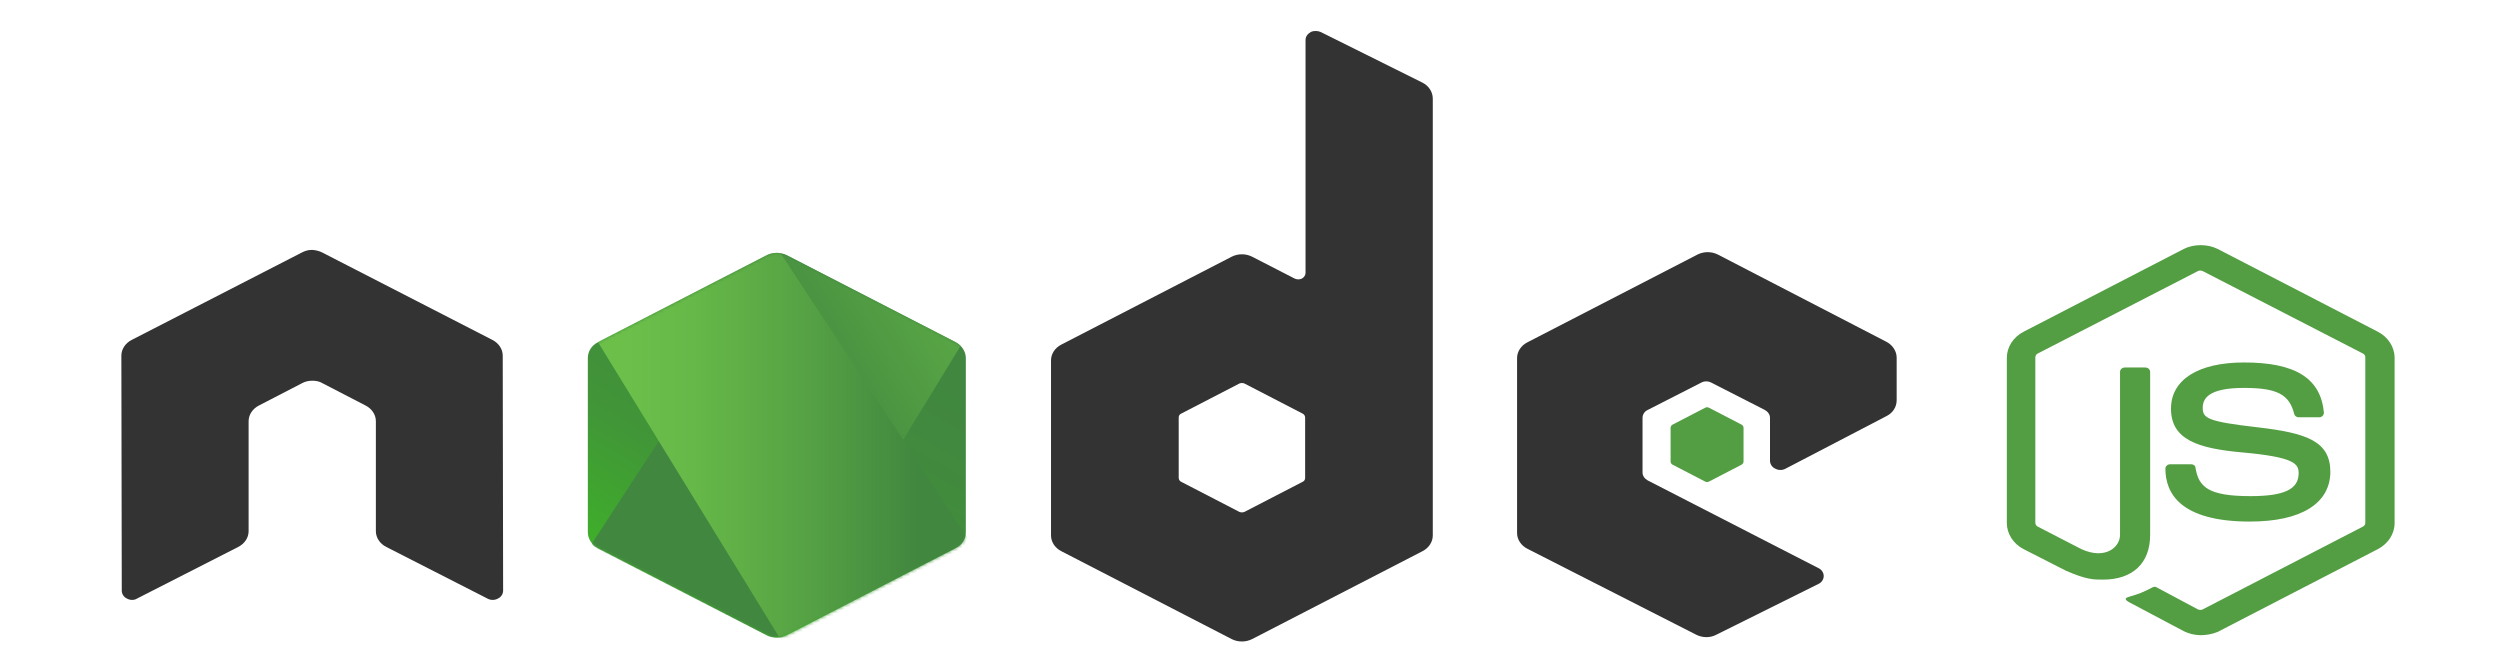 <?xml version="1.0" encoding="UTF-8" standalone="no"?>
<!-- Created with Inkscape (http://www.inkscape.org/) -->

<svg
   width="172"
   height="45.883"
   viewBox="0 0 172 45.883"
   version="1.1"
   id="svg1717"
   inkscape:version="1.3 (0e150ed6c4, 2023-07-21)"
   sodipodi:docname="node-light.new.svg"
   inkscape:export-filename="/home/klequis/dev/cbsite/src/ui/media/react-router.png"
   inkscape:export-xdpi="90"
   inkscape:export-ydpi="90"
   xmlns:inkscape="http://www.inkscape.org/namespaces/inkscape"
   xmlns:sodipodi="http://sodipodi.sourceforge.net/DTD/sodipodi-0.dtd"
   xmlns="http://www.w3.org/2000/svg"
   xmlns:svg="http://www.w3.org/2000/svg"
   xmlns:rdf="http://www.w3.org/1999/02/22-rdf-syntax-ns#"
   xmlns:cc="http://creativecommons.org/ns#"
   xmlns:dc="http://purl.org/dc/elements/1.1/">
  <defs
     id="defs1711">
    <linearGradient
       id="linearGradient-1-8"
       y2="105.422"
       x2="32.862"
       y1="21.346"
       x1="79.823"
       gradientTransform="scale(0.937,1.067)"
       gradientUnits="userSpaceOnUse">
      <stop
         id="stop1421"
         offset="0%"
         stop-color="#41873F" />
      <stop
         id="stop1423"
         offset="32.88%"
         stop-color="#418B3D" />
      <stop
         id="stop1425"
         offset="63.52%"
         stop-color="#419637" />
      <stop
         id="stop1427"
         offset="93.19%"
         stop-color="#3FA92D" />
      <stop
         id="stop1429"
         offset="100%"
         stop-color="#3FAE2A" />
    </linearGradient>
    <mask
       id="mask-3-69"
       fill="#ffffff">
      <path
         d="m 57.903,1.849 c -1.849,-1.04 -4.045,-1.04 -5.894,0 L 3.352,29.934 c -1.849,1.04 -2.889,3.005 -2.889,5.085 V 91.305 c 0,2.08 1.156,4.045 2.889,5.085 l 48.657,28.085 c 1.849,1.04 4.045,1.04 5.894,0 L 106.561,96.39 c 1.849,-1.04 2.889,-3.005 2.889,-5.085 V 35.019 c 0,-2.08 -1.156,-4.045 -2.889,-5.085 z"
         id="use1503"
         inkscape:connector-curvature="0" />
    </mask>
    <linearGradient
       id="linearGradient-4-6"
       y2="-19.865"
       x2="184.674"
       y1="64.593"
       x1="51.369"
       gradientTransform="scale(0.926,1.08)"
       gradientUnits="userSpaceOnUse">
      <stop
         id="stop1433"
         offset="13.76%"
         stop-color="#41873F" />
      <stop
         id="stop1435"
         offset="40.32%"
         stop-color="#54A044" />
      <stop
         id="stop1437"
         offset="71.36%"
         stop-color="#66B848" />
      <stop
         id="stop1439"
         offset="90.81%"
         stop-color="#6CC04A" />
    </linearGradient>
    <mask
       id="mask5"
       fill="#ffffff">
      <path
         d="m 57.903,1.849 c -1.849,-1.04 -4.045,-1.04 -5.894,0 L 3.352,29.934 c -1.849,1.04 -2.889,3.005 -2.889,5.085 V 91.305 c 0,2.08 1.156,4.045 2.889,5.085 l 48.657,28.085 c 1.849,1.04 4.045,1.04 5.894,0 L 106.561,96.39 c 1.849,-1.04 2.889,-3.005 2.889,-5.085 V 35.019 c 0,-2.08 -1.156,-4.045 -2.889,-5.085 z"
         id="use5"
         inkscape:connector-curvature="0" />
    </mask>
    <linearGradient
       id="linearGradient-5-0"
       y2="1.397"
       x2="60.6"
       y1="1.397"
       x1="5.443"
       gradientTransform="scale(1.633,0.612)"
       gradientUnits="userSpaceOnUse">
      <stop
         id="stop1442"
         offset="9.192%"
         stop-color="#6CC04A" />
      <stop
         id="stop1444"
         offset="28.64%"
         stop-color="#66B848" />
      <stop
         id="stop1446"
         offset="59.68%"
         stop-color="#54A044" />
      <stop
         id="stop1448"
         offset="86.24%"
         stop-color="#41873F" />
    </linearGradient>
    <linearGradient
       id="linearGradient-6-0"
       y2="66.989"
       x2="120.279"
       y1="66.989"
       x1="-1.421"
       gradientTransform="scale(0.925,1.081)"
       gradientUnits="userSpaceOnUse">
      <stop
         id="stop1451"
         offset="9.192%"
         stop-color="#6CC04A" />
      <stop
         id="stop1453"
         offset="28.64%"
         stop-color="#66B848" />
      <stop
         id="stop1455"
         offset="59.68%"
         stop-color="#54A044" />
      <stop
         id="stop1457"
         offset="86.24%"
         stop-color="#41873F" />
    </linearGradient>
    <linearGradient
       id="linearGradient-7-9"
       y2="68.363"
       x2="169.633"
       y1="68.363"
       x1="118.038"
       gradientTransform="scale(0.655,1.528)"
       gradientUnits="userSpaceOnUse">
      <stop
         id="stop1460"
         offset="9.192%"
         stop-color="#6CC04A" />
      <stop
         id="stop1462"
         offset="28.64%"
         stop-color="#66B848" />
      <stop
         id="stop1464"
         offset="59.68%"
         stop-color="#54A044" />
      <stop
         id="stop1466"
         offset="86.24%"
         stop-color="#41873F" />
    </linearGradient>
    <linearGradient
       id="linearGradient-8-1"
       y2="150.752"
       x2="87.897"
       y1="150.752"
       x1="-1.039"
       gradientTransform="scale(1.266,0.79)"
       gradientUnits="userSpaceOnUse">
      <stop
         id="stop1469"
         offset="9.192%"
         stop-color="#6CC04A" />
      <stop
         id="stop1471"
         offset="28.64%"
         stop-color="#66B848" />
      <stop
         id="stop1473"
         offset="59.68%"
         stop-color="#54A044" />
      <stop
         id="stop1475"
         offset="86.24%"
         stop-color="#41873F" />
    </linearGradient>
    <linearGradient
       id="linearGradient-9-2"
       y2="216.514"
       x2="46.004"
       y1="37.182"
       x1="100.854"
       gradientTransform="scale(1.266,0.79)"
       gradientUnits="userSpaceOnUse">
      <stop
         id="stop1478"
         offset="0%"
         stop-color="#41873F" />
      <stop
         id="stop1480"
         offset="32.88%"
         stop-color="#418B3D" />
      <stop
         id="stop1482"
         offset="63.52%"
         stop-color="#419637" />
      <stop
         id="stop1484"
         offset="93.19%"
         stop-color="#3FA92D" />
      <stop
         id="stop1486"
         offset="100%"
         stop-color="#3FAE2A" />
    </linearGradient>
  </defs>
  <sodipodi:namedview
     id="base"
     pagecolor="#ffffff"
     bordercolor="#666666"
     borderopacity="1.0"
     inkscape:pageopacity="0.0"
     inkscape:pageshadow="2"
     inkscape:zoom="5.6"
     inkscape:cx="75.982143"
     inkscape:cy="12.5"
     inkscape:document-units="px"
     inkscape:current-layer="layer1"
     showgrid="false"
     showborder="true"
     showguides="true"
     inkscape:guide-bbox="true"
     inkscape:window-width="3440"
     inkscape:window-height="1376"
     inkscape:window-x="0"
     inkscape:window-y="27"
     inkscape:window-maximized="1"
     gridtolerance="1"
     guidetolerance="1"
     fit-margin-top="0"
     fit-margin-left="0"
     fit-margin-right="0"
     fit-margin-bottom="0"
     units="px"
     inkscape:showpageshadow="2"
     inkscape:pagecheckerboard="0"
     inkscape:deskcolor="#d1d1d1">
    <sodipodi:guide
       position="207.321,59.55"
       orientation="1,0"
       id="guide2360"
       inkscape:locked="false" />
    <sodipodi:guide
       position="86.5,65.357"
       orientation="1,0"
       id="guide2630"
       inkscape:locked="false"
       inkscape:label=""
       inkscape:color="rgb(255,0,0)" />
    <sodipodi:guide
       position="170,65.536"
       orientation="1,0"
       id="guide1933"
       inkscape:locked="false" />
  </sodipodi:namedview>
  <g
     inkscape:label="Layer 1"
     inkscape:groupmode="layer"
     id="layer1"
     transform="translate(-1.072,-1077.437)">
    <g
       transform="matrix(1.276,0,0,1.276,-42.505,1075.27)"
       id="g1051">
      <path
         style="fill:#539e43;stroke:none;stroke-width:0.177;stroke-opacity:0.953"
         inkscape:connector-curvature="0"
         d="m 152.811,35.946 c -0.325,0 -0.628,-0.077 -0.909,-0.213 l -2.879,-1.526 c -0.433,-0.213 -0.216,-0.29 -0.087,-0.328 0.584,-0.174 0.693,-0.213 1.299,-0.522 0.065,-0.039 0.151,-0.019 0.216,0.019 l 2.208,1.179 c 0.087,0.039 0.195,0.039 0.26,0 l 8.636,-4.463 c 0.087,-0.039 0.13,-0.116 0.13,-0.213 v -8.907 c 0,-0.097 -0.043,-0.174 -0.13,-0.213 l -8.636,-4.444 c -0.087,-0.039 -0.195,-0.039 -0.26,0 l -8.636,4.444 c -0.087,0.039 -0.13,0.135 -0.13,0.213 v 8.907 c 0,0.077 0.043,0.174 0.13,0.213 l 2.359,1.217 c 1.277,0.58 2.078,-0.097 2.078,-0.773 v -8.791 c 0,-0.116 0.108,-0.232 0.26,-0.232 h 1.104 c 0.13,0 0.26,0.097 0.26,0.232 v 8.791 c 0,1.526 -0.931,2.415 -2.554,2.415 -0.498,0 -0.887,0 -1.991,-0.483 l -2.273,-1.159 c -0.563,-0.29 -0.909,-0.831 -0.909,-1.41 v -8.907 c 0,-0.58 0.346,-1.121 0.909,-1.41 l 8.636,-4.463 c 0.541,-0.27 1.277,-0.27 1.818,0 l 8.636,4.463 c 0.563,0.29 0.909,0.831 0.909,1.41 v 8.907 c 0,0.58 -0.346,1.121 -0.909,1.41 l -8.636,4.463 c -0.281,0.116 -0.606,0.174 -0.909,0.174 z m 2.662,-6.125 c -3.788,0 -4.567,-1.546 -4.567,-2.859 0,-0.116 0.108,-0.232 0.26,-0.232 h 1.125 c 0.13,0 0.238,0.077 0.238,0.193 0.173,1.024 0.671,1.526 2.965,1.526 1.818,0 2.597,-0.367 2.597,-1.237 0,-0.502 -0.216,-0.869 -3.052,-1.121 -2.359,-0.213 -3.831,-0.676 -3.831,-2.357 0,-1.565 1.472,-2.492 3.939,-2.492 2.77,0 4.134,0.85 4.307,2.705 0,0.058 -0.022,0.116 -0.065,0.174 -0.043,0.039 -0.108,0.077 -0.173,0.077 h -1.125 c -0.108,0 -0.216,-0.077 -0.238,-0.174 -0.26,-1.063 -0.931,-1.41 -2.705,-1.41 -1.991,0 -2.229,0.618 -2.229,1.082 0,0.56 0.281,0.734 2.965,1.043 2.662,0.309 3.917,0.754 3.917,2.415 -0.022,1.7 -1.58,2.666 -4.329,2.666 z"
         id="path1491" />
      <path
         style="fill:#333333;stroke:none;stroke-width:0.177;stroke-opacity:0.953"
         inkscape:connector-curvature="0"
         d="m 61.258,20.873 c 0,-0.348 -0.216,-0.676 -0.563,-0.85 l -9.177,-4.714 c -0.151,-0.077 -0.325,-0.116 -0.498,-0.135 h -0.087 c -0.173,0 -0.346,0.058 -0.498,0.135 l -9.177,4.714 c -0.346,0.174 -0.563,0.502 -0.563,0.85 l 0.022,12.674 c 0,0.174 0.108,0.348 0.281,0.425 0.173,0.097 0.39,0.097 0.541,0 l 5.454,-2.782 c 0.346,-0.174 0.563,-0.502 0.563,-0.85 v -5.931 c 0,-0.348 0.216,-0.676 0.563,-0.85 l 2.316,-1.198 c 0.173,-0.097 0.368,-0.135 0.563,-0.135 0.195,0 0.39,0.039 0.541,0.135 l 2.316,1.198 c 0.346,0.174 0.563,0.502 0.563,0.85 v 5.931 c 0,0.348 0.216,0.676 0.563,0.85 l 5.454,2.782 c 0.173,0.097 0.39,0.097 0.563,0 0.173,-0.077 0.281,-0.251 0.281,-0.425 z"
         id="path1493" />
      <path
         style="fill:#333333;stroke:none;stroke-width:0.177;stroke-opacity:0.953"
         inkscape:connector-curvature="0"
         d="m 105.366,3.426 c -0.173,-0.077 -0.39,-0.077 -0.541,0 -0.173,0.097 -0.281,0.251 -0.281,0.425 V 16.41 c 0,0.116 -0.065,0.232 -0.195,0.309 -0.13,0.058 -0.26,0.058 -0.39,0 l -2.294,-1.179 c -0.346,-0.174 -0.757,-0.174 -1.104,0 l -9.177,4.734 c -0.346,0.174 -0.563,0.502 -0.563,0.85 v 9.448 c 0,0.348 0.216,0.676 0.563,0.85 l 9.177,4.734 c 0.346,0.174 0.757,0.174 1.104,0 l 9.177,-4.734 c 0.346,-0.174 0.563,-0.502 0.563,-0.85 V 7.02 c 0,-0.367 -0.216,-0.696 -0.563,-0.869 z m -0.844,24.035 c 0,0.097 -0.043,0.174 -0.13,0.213 l -3.138,1.623 c -0.087,0.039 -0.195,0.039 -0.281,0 l -3.138,-1.623 c -0.087,-0.039 -0.13,-0.135 -0.13,-0.213 v -3.246 c 0,-0.097 0.043,-0.174 0.13,-0.213 l 3.138,-1.623 c 0.087,-0.039 0.195,-0.039 0.281,0 l 3.138,1.623 c 0.087,0.039 0.13,0.135 0.13,0.213 z"
         id="path1495" />
      <g
         style="fill:none;stroke:none;stroke-opacity:0.953"
         transform="matrix(0.187,0,0,0.167,115.755,15.154)"
         id="g1501">
        <path
           style="fill:#333333;stroke:none;stroke-opacity:0.953"
           inkscape:connector-curvature="0"
           d="m 107.601,53.743 c 1.849,-1.04 2.889,-3.005 2.889,-5.085 V 34.904 c 0,-2.08 -1.156,-4.045 -2.889,-5.085 L 58.944,1.618 c -1.849,-1.04 -4.045,-1.04 -5.894,0 L 4.045,29.934 c -1.849,1.04 -3.005,3.005 -3.005,5.085 v 56.516 c 0,2.08 1.156,4.045 3.005,5.085 L 52.702,124.359 c 1.849,1.04 4.045,1.04 5.779,0 l 29.472,-16.412 c 0.925,-0.462 1.502,-1.502 1.502,-2.543 0,-1.04 -0.578,-2.08 -1.502,-2.543 L 38.718,74.546 C 37.793,73.968 37.215,73.044 37.215,72.004 v -17.683 c 0,-1.04 0.578,-2.08 1.502,-2.543 L 54.089,42.994 c 0.925,-0.578 2.08,-0.578 3.005,0 l 15.372,8.784 c 0.925,0.578 1.502,1.502 1.502,2.543 v 13.869 c 0,1.04 0.578,2.08 1.502,2.543 0.925,0.578 2.08,0.578 3.005,0 z"
           id="path1497" />
        <path
           style="fill:#539e43;stroke:none;stroke-opacity:0.953"
           inkscape:connector-curvature="0"
           d="m 55.245,51.084 c 0.347,-0.231 0.809,-0.231 1.156,0 l 9.362,5.432 c 0.347,0.231 0.578,0.578 0.578,1.04 v 10.864 c 0,0.462 -0.231,0.809 -0.578,1.04 l -9.362,5.432 c -0.347,0.231 -0.809,0.231 -1.156,0 L 45.884,69.461 C 45.537,69.23 45.306,68.883 45.306,68.421 V 57.557 c 0,-0.462 0.231,-0.809 0.578,-1.04 z"
           id="path1499" />
      </g>
      <g
         style="fill:none;stroke:none;stroke-opacity:0.953"
         transform="matrix(0.187,0,0,0.167,65.76,15.154)"
         id="g1534">
        <mask
           id="mask6"
           fill="#ffffff">
          <path
             d="m 57.903,1.849 c -1.849,-1.04 -4.045,-1.04 -5.894,0 L 3.352,29.934 c -1.849,1.04 -2.889,3.005 -2.889,5.085 V 91.305 c 0,2.08 1.156,4.045 2.889,5.085 l 48.657,28.085 c 1.849,1.04 4.045,1.04 5.894,0 L 106.561,96.39 c 1.849,-1.04 2.889,-3.005 2.889,-5.085 V 35.019 c 0,-2.08 -1.156,-4.045 -2.889,-5.085 z"
             id="use6"
             inkscape:connector-curvature="0" />
        </mask>
        <path
           d="m 57.903,1.849 c -1.849,-1.04 -4.045,-1.04 -5.894,0 L 3.352,29.934 c -1.849,1.04 -2.889,3.005 -2.889,5.085 V 91.305 c 0,2.08 1.156,4.045 2.889,5.085 l 48.657,28.085 c 1.849,1.04 4.045,1.04 5.894,0 L 106.561,96.39 c 1.849,-1.04 2.889,-3.005 2.889,-5.085 V 35.019 c 0,-2.08 -1.156,-4.045 -2.889,-5.085 z"
           id="use1506"
           inkscape:connector-curvature="0"
           style="fill:url(#linearGradient-1-8);stroke:none;stroke-opacity:0.953" />
        <g
           style="stroke:none;stroke-opacity:0.953"
           mask="url(#mask-3-69)"
           id="g1514">
          <path
             style="stroke:none;stroke-opacity:0.953"
             inkscape:connector-curvature="0"
             d="M 51.893,1.849 3.121,29.934 C 1.271,30.974 0,32.939 0,35.019 V 91.305 c 0,1.387 0.578,2.658 1.502,3.698 L 56.285,1.156 C 54.898,0.925 53.28,1.04 51.893,1.849 Z"
             id="path1508" />
          <path
             style="stroke:none;stroke-opacity:0.953"
             inkscape:connector-curvature="0"
             d="m 56.632,125.053 c 0.462,-0.116 0.925,-0.347 1.387,-0.578 L 106.792,96.39 c 1.849,-1.04 3.005,-3.005 3.005,-5.085 V 35.019 c 0,-1.502 -0.693,-3.005 -1.734,-4.045 z"
             id="path1510" />
          <path
             inkscape:connector-curvature="0"
             d="M 106.676,29.934 57.788,1.849 C 57.326,1.618 56.748,1.387 56.285,1.271 L 1.502,95.119 c 0.462,0.578 1.04,1.04 1.618,1.387 L 52.009,124.591 c 1.387,0.809 3.005,1.04 4.507,0.578 L 107.948,31.09 c -0.347,-0.462 -0.809,-0.809 -1.271,-1.156 z"
             id="path1512"
             style="fill:url(#linearGradient-4-6);stroke:none;stroke-opacity:0.953" />
        </g>
        <g
           style="stroke:none;stroke-opacity:0.953"
           mask="url(#mask-3-69)"
           id="g1532">
          <g
             style="stroke:none;stroke-opacity:0.953"
             transform="translate(0,-9.246)"
             id="g1530">
            <path
               style="fill:none;stroke:none;stroke-opacity:0.953"
               inkscape:connector-curvature="0"
               d="M 109.797,100.551 V 44.265 c 0,-2.08 -1.271,-4.045 -3.121,-5.085 L 57.788,11.095 C 57.21,10.749 56.632,10.517 55.939,10.402 l 53.512,91.42 c 0.231,-0.347 0.347,-0.809 0.347,-1.271 z"
               id="path1516" />
            <path
               style="fill:none;stroke:none;stroke-opacity:0.953"
               inkscape:connector-curvature="0"
               d="M 3.121,39.18 C 1.271,40.22 0,42.185 0,44.265 v 56.285 c 0,2.08 1.387,4.045 3.121,5.085 l 48.888,28.085 c 1.156,0.693 2.427,0.925 3.814,0.693 L 3.467,39.065 Z"
               id="path1518" />
            <path
               inkscape:connector-curvature="0"
               d="M 50.391,0.809 49.698,1.156 h 0.925 z"
               id="path1520"
               style="fill:url(#linearGradient-5-0);fill-rule:evenodd;stroke:none;stroke-opacity:0.953" />
            <path
               inkscape:connector-curvature="0"
               d="m 106.792,105.636 c 1.387,-0.809 2.427,-2.196 2.889,-3.698 L 56.054,10.402 c -1.387,-0.231 -2.889,-0.116 -4.161,0.693 l -48.542,27.969 52.356,95.465 c 0.693,-0.116 1.502,-0.347 2.196,-0.693 z"
               id="path1522"
               style="fill:url(#linearGradient-6-0);fill-rule:evenodd;stroke:none;stroke-opacity:0.953" />
            <path
               inkscape:connector-curvature="0"
               d="m 111.299,104.712 -0.347,-0.578 v 0.809 z"
               id="path1524"
               style="fill:url(#linearGradient-7-9);fill-rule:evenodd;stroke:none;stroke-opacity:0.953" />
            <path
               inkscape:connector-curvature="0"
               d="m 106.792,105.636 -48.773,28.085 c -0.693,0.347 -1.387,0.578 -2.196,0.693 l 0.925,1.734 54.089,-31.321 v -0.693 l -1.387,-2.312 c -0.231,1.618 -1.271,3.005 -2.658,3.814 z"
               id="path1526"
               style="fill:url(#linearGradient-8-1);fill-rule:evenodd;stroke:none;stroke-opacity:0.953" />
            <path
               inkscape:connector-curvature="0"
               d="m 106.792,105.636 -48.773,28.085 c -0.693,0.347 -1.387,0.578 -2.196,0.693 l 0.925,1.734 54.089,-31.321 v -0.693 l -1.387,-2.312 c -0.231,1.618 -1.271,3.005 -2.658,3.814 z"
               id="path1528"
               style="fill:url(#linearGradient-9-2);fill-rule:evenodd;stroke:none;stroke-opacity:0.953" />
          </g>
        </g>
      </g>
    </g>
  </g>
</svg>
